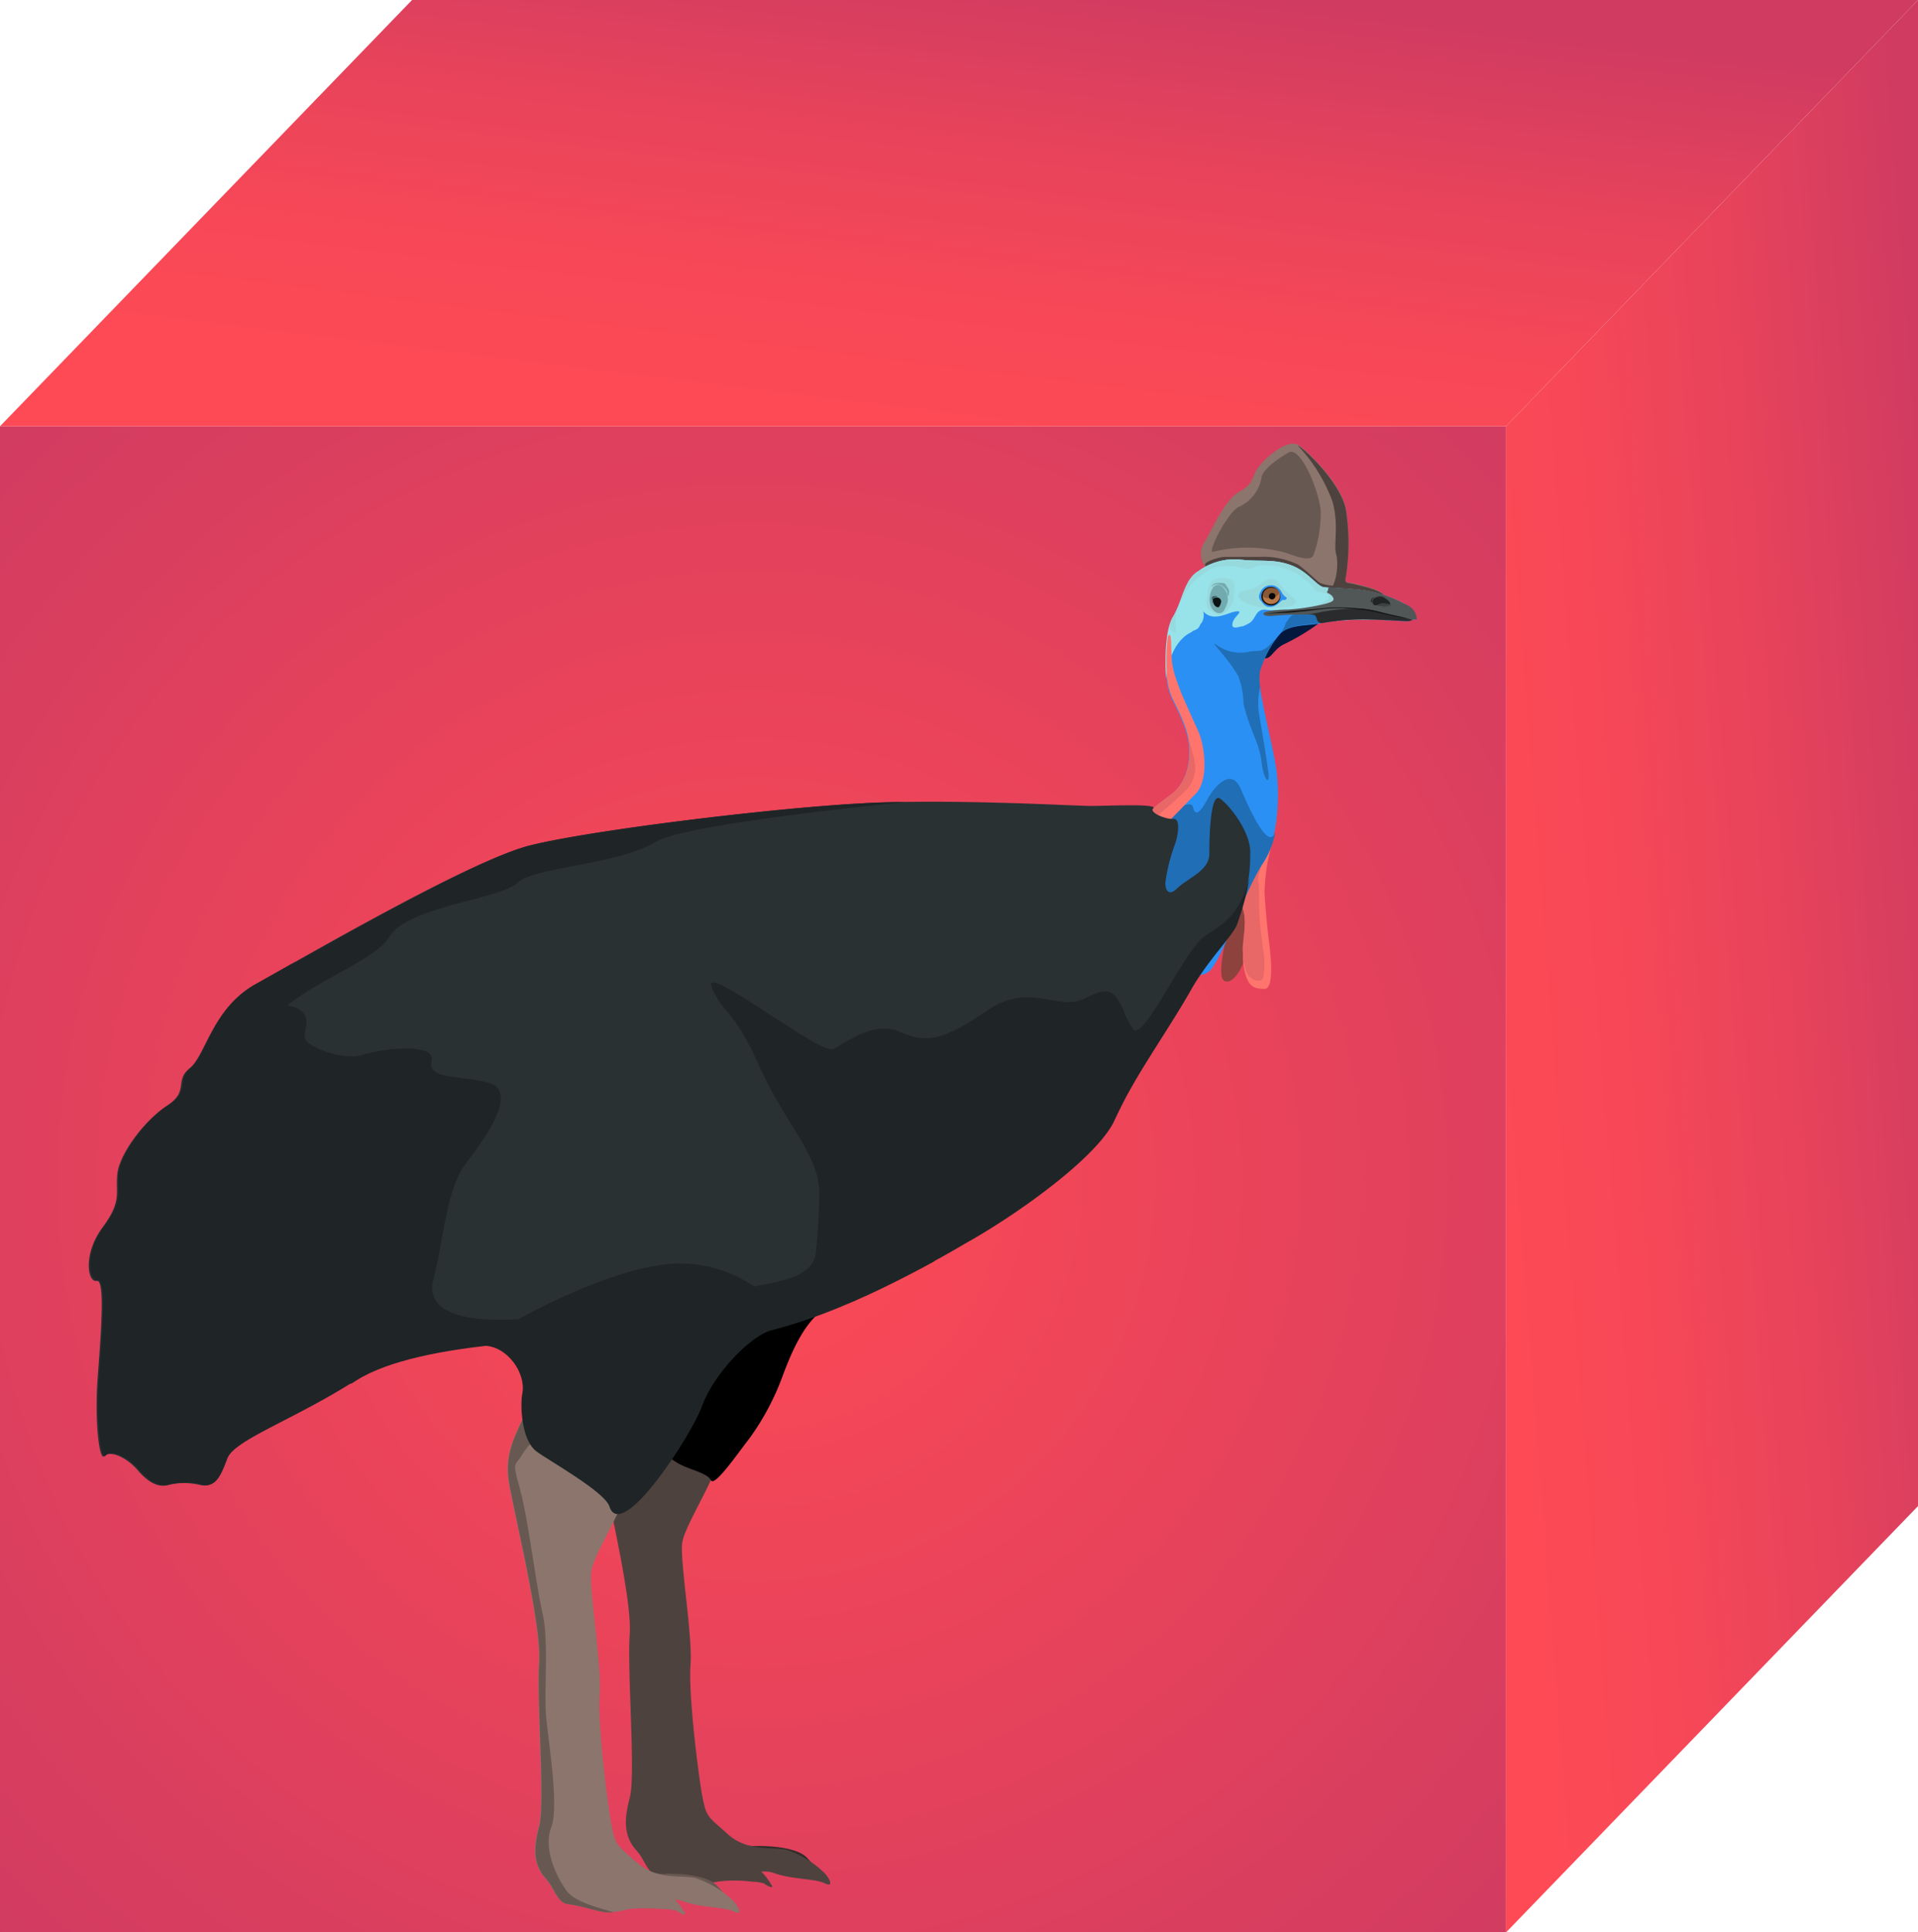<svg id="Layer_1" data-name="Layer 1" xmlns="http://www.w3.org/2000/svg" xmlns:xlink="http://www.w3.org/1999/xlink" viewBox="0 0 174.46 175.75"><defs><radialGradient id="radial-gradient" cx="39.93" cy="-1953.32" r="99.81" gradientTransform="translate(-1884.82 67.33) rotate(90)" gradientUnits="userSpaceOnUse"><stop offset="0" stop-color="#fe4a55"/><stop offset="1" stop-color="#d03b61"/></radialGradient><linearGradient id="linear-gradient" x1="-70.61" y1="-1974.83" x2="-26.92" y2="-1969.48" gradientTransform="translate(-1884.82 67.33) rotate(90)" gradientUnits="userSpaceOnUse"><stop offset="0" stop-color="#d03b61"/><stop offset="0.36" stop-color="#e7435b"/><stop offset="0.72" stop-color="#f84857"/><stop offset="1" stop-color="#fe4a55"/></linearGradient><linearGradient id="linear-gradient-2" x1="18.73" y1="-2063.68" x2="22.3" y2="-2018.2" xlink:href="#linear-gradient"/></defs><title>22</title><rect y="38.77" width="136.98" height="136.98" fill="url(#radial-gradient)"/><polygon points="37.48 0 0 38.77 136.99 38.77 174.46 0 37.48 0" fill="url(#linear-gradient)"/><polygon points="174.46 0 136.99 38.77 136.99 175.75 174.46 136.98 174.46 0" fill="url(#linear-gradient-2)"/><path d="M66,166.76a3.51,3.51,0,0,0,2.89,1.13c1.93,0,3.83.3,4.55,1.11a6.23,6.23,0,0,1,.88,1.16c.27.4-.23.21-.69-.12a4.19,4.19,0,0,0-1.09-.15,27.1,27.1,0,0,0-3-.12c-1.49,0-4.69.74-4.83,0S65.4,166.27,66,166.76Z" fill="#342c29"/><path d="M57.17,118.53c-1.49,1.13,0,5-1.11,7.39s-1.88,3.83-1.54,6.2,3,13,2.76,16.52.56,12.82,0,14.89-.51,3.55.63,4.79c.74.8,1,2.17,2,2.3,1.4.18,2.43.62,3.44.72,1.85.19,5.39-1.6,7-1s3.8.52,4.65.94.5-.37.05-.87a8.92,8.92,0,0,0-3.55-2.18c-1.3-.26-3.55.18-5.31-1.42s-1.92-1.47-2.28-3.3-1.31-9.4-1.1-12.06-1-9.58-.75-11.16,3-5.76,3.54-8.13a10.15,10.15,0,0,1,4.88-6.2C72.8,124.71,59.42,116.83,57.17,118.53Z" fill="#4e423e"/><path d="M51.71,119.7c2.82.66,3.61,2.53,4.15,4.28s-1.63,8.59,1.56,7.64c1.77-.53,2.79.57,4.19,1.43,1,.6,2.73.9,3.05,1.57s2.4-2.38,3.48-3.76a23.1,23.1,0,0,0,3-5.59c1-2.7,2.09-5,3.83-6.23s1-6.62-5.8-6.71S50.05,119.31,51.71,119.7Z"/><path d="M64.73,169.14c1.93,0,3.84.3,4.55,1.11a6.29,6.29,0,0,1,.88,1.16c.27.4-.23.21-.69-.12a4.22,4.22,0,0,0-1.09-.15,12.43,12.43,0,0,0-3.16,0C63.75,171.36,62.88,169.13,64.73,169.14Z" fill="#4e423e"/><path d="M109.73,51.66a1.91,1.91,0,0,1-.22-2.28c.66-1,1.82-3.9,3.23-4.67s1.08-1.4,1.75-2.26,2.67-2.63,3.66-1.94,3.9,3.59,4.29,5.85a19.8,19.8,0,0,1,0,6c-.21.76.14.54.86.74s2.35.49,2.64,1.1-3.3,1-4.36.63-8.37-.52-9.87-1.51S110,52.16,109.73,51.66Z" fill="#8b756d"/><path d="M125.93,54.25c-.29-.61-1.92-.9-2.64-1.1s-1.06,0-.86-.74a19.8,19.8,0,0,0,0-6c-.39-2.26-3.3-5.17-4.29-5.85l-.11-.06a14.83,14.83,0,0,1,3.18,5.14c.59,2.18.08,3.82.32,4.73.34,1.31-.09,4.13-2,4.27a11.6,11.6,0,0,1,2.05.29C122.63,55.28,126.21,54.86,125.93,54.25Z" fill="#4e423e"/><path d="M117.23,41.15c-.75.41-2.43,1.52-2.49,2.33a3.6,3.6,0,0,1-2,2.6c-1,.34-3,4.28-2.41,4.11a13.13,13.13,0,0,1,6.6.08c1,.36,2.39.87,2.56.16a11.14,11.14,0,0,0,.64-4C119.93,44.49,118.29,40.58,117.23,41.15Z" fill="#685852"/><path d="M125.93,54.25a1,1,0,0,0-.42-.39,24.15,24.15,0,0,0-3.82-.59,3.92,3.92,0,0,1-1.62-.25c-.3-.18-1.16-1.08-2-1.67a7.29,7.29,0,0,0-3.51-.7h-3.14c-.55,0-2,.47-1.8.77l.14.23c.29.49.47.72,2,1.71s8.8,1.11,9.87,1.51S126.21,54.86,125.93,54.25Z" fill="#4e423e"/><path d="M112,83.31c-.36,1.44-1.41,5.42-.66,5.89s1.86-1.25,2-2.67-.08-4.76-.44-5.33S112.27,82.24,112,83.31Z" fill="#8e423e"/><path d="M115.68,76.8a17.48,17.48,0,0,0-.66,4.4c.07,1.32.27,3.38.42,4.52s.48,4.25-.43,4.22-1.59-.1-1.89-2.13.62-4.26-.3-5.68c-.79-1.2.24-2.08.85-3.36S115.88,76,115.68,76.8Z" fill="#ff756d"/><path d="M114.44,80.17c-.16-.73.8-1.74,0-2.63a5.88,5.88,0,0,0-.82,1.22c-.61,1.28-1.63,2.16-.85,3.36s.34,2.61.26,4.18a7.56,7.56,0,0,0,.31,2c.24.77,1.29,1.23,1.56.62a6.51,6.51,0,0,0,0-2.5c-.07-.63-.26-1.85-.34-3.09S114.58,80.81,114.44,80.17Z" fill="#e86767"/><path d="M120.21,56.5a19.26,19.26,0,0,1-3.35,2.06c-1.05.47-1.23,1.47-1.9,1.29a1,1,0,0,1-.43-1.69c.73-.82.5-1.28,1.89-1.61S120.8,56,120.21,56.5Z" fill="#04173c"/><path d="M128.23,55.19a12,12,0,0,0-4.2-1.5c-1.47-.18-2.93-.22-3.58-.28s-1.43-1.42-3-2-2.64-.32-4.44-.49a5.51,5.51,0,0,0-3.95,1c-1.35.78-1.44,2.67-2.36,4.21-.8,1.34-.68,4.71-.6,5.57.17,1.8.91,2.35,1.68,4.54s.37,4.88-1.35,6.11-8.55,6.49-5.12,10.64,7.44,6.85,8.82,5.2,3.24-7.65,4.65-9.56,1.7-6.13,1.3-8.76-1.82-7.64-1.51-8.81a9.09,9.09,0,0,1,2-3.55c1-.76,2.62-.58,3.6-.83a21,21,0,0,1,4.31-.32c1.28,0,3.33.18,3.63.13s.28-.17.43-.14.27.08.25-.13A1.45,1.45,0,0,0,128.23,55.19Z" fill="#2b90f3"/><path d="M127.13,56.43a5.86,5.86,0,0,0,.64-1.51A12.76,12.76,0,0,0,124,53.69c-1.47-.18-2.93-.22-3.58-.28s-1.43-1.42-3-2-2.64-.32-4.44-.49a5.51,5.51,0,0,0-3.95,1c-1.35.78-1.44,2.67-2.36,4.21-.8,1.34-.68,4.71-.6,5.57v.08c.2-2.79,1.82-4.8,3.57-4.42a6,6,0,0,0,4-.69c.64-.37.53-1.38,1.6-1.2.84.14,4-.1,6.42,1a26.38,26.38,0,0,1,2.78-.1C125.32,56.33,126.35,56.4,127.13,56.43Z" fill="#98e2ea"/><path d="M117.47,54.23a4.92,4.92,0,0,1-.86-.84c-.38-.47-.54-.85-1.14-.73s-1.12.92-2,1-1,.5-.6.93a4.89,4.89,0,0,0,2.55.71,5.53,5.53,0,0,0,2.24-.29C118.15,54.74,117.67,54.39,117.47,54.23Z" fill="#97dadd"/><path d="M120.45,53.41c-.66-.06-1.43-1.42-3-2s-2.64-.32-4.44-.49a5.51,5.51,0,0,0-3.95,1c-1.05.61-1.34,1.9-1.85,3.17.13-.33.35-.69.44-.89a6,6,0,0,1,2.76-2.57,5.67,5.67,0,0,1,3,.13c.54.07.56-.3,1.49-.35a6,6,0,0,1,3.35.95c.63.57,1,.69,1.39,1.33.09.15.79.18,1.11.36s.54-.18.75-.51Z" fill="#97dadd"/><path d="M117,54.33a1.12,1.12,0,0,1-.38-.39,1.25,1.25,0,0,0-.73-.68,1.1,1.1,0,0,0-1.12.36c-.19.32-.39.67-.11,1s.41.64,1,.57.92-.69,1.08-.63S117.13,54.44,117,54.33Z" fill="#2b90f3"/><path d="M116.41,54a.81.81,0,0,1-.59,1,.8.8,0,1,1-.41-1.54A.81.81,0,0,1,116.41,54Z" fill="#b77748"/><path d="M114.79,54.15c.17.34,1.2.42,1.6-.25a.81.81,0,0,0-1-.48A.84.84,0,0,0,114.79,54.15Z" fill="#895936"/><path d="M116.42,54a.87.87,0,0,1-.07.64.78.78,0,0,1-.22.26.83.83,0,0,1-.31.15.94.94,0,0,1-.65-.09.89.89,0,0,1-.26-.21.78.78,0,0,1-.15-.3.84.84,0,0,1,.1-.65.89.89,0,0,1,.53-.4.9.9,0,0,1,.34,0,.85.85,0,0,1,.56.34A.94.94,0,0,1,116.42,54Zm0,0a.69.69,0,0,0-.39-.46.91.91,0,0,0-.29-.07.85.85,0,0,0-.29,0,.78.78,0,0,0-.47.34.76.76,0,0,0-.1.58.69.69,0,0,0,.36.46.83.83,0,0,0,.59.06.82.82,0,0,0,.48-.34A.75.75,0,0,0,116.39,54Z" fill="#1c1308"/><path d="M116,54.11a.33.33,0,0,1-.24.4.29.29,0,0,1-.35-.25.31.31,0,0,1,.59-.15Z" fill="#060608"/><path d="M120.73,54c.14.1.3.36-.11.64a7.88,7.88,0,0,1-2.05.7A9.78,9.78,0,0,0,121.3,55c.55-.3.92-.14.59-.61S120.58,53.87,120.73,54Z" fill="#97dadd"/><path d="M120.34,56.62c-.09-.45-.84-.85-1.42-.86-.41,0-.76.12-1.16.14s-.54.45-.72.64-.11.52-.7,1.22a2.49,2.49,0,0,1,.31-.3c1-.76,2.62-.58,3.6-.83Z" fill="#206eb6"/><path d="M128.86,56.17a1.45,1.45,0,0,0-.63-1,12,12,0,0,0-4.2-1.5c-1.17-.15-2.34-.2-3.09-.24-.24.08-.06.21-.21.36s.28.16.49.49,0,.45-.63.63a19.53,19.53,0,0,1-3.44.53c-.92,0-2.23.14-2.23.37s.49.22.76.22a27.31,27.31,0,0,1,3.82-.12c.39.13.14.65.64.75l.12,0a21,21,0,0,1,4.31-.32c1.28,0,3.33.18,3.63.13s.28-.17.43-.14S128.88,56.39,128.86,56.17Z" fill="#515657"/><path d="M127.55,56.13c-.5-.13-1.6-.28-2.14-.46a5.3,5.3,0,0,0-1.68-.31,18.51,18.51,0,0,0-3.5.29,8.33,8.33,0,0,1-1.31.22,2.29,2.29,0,0,1,.58.05c.39.13.14.65.64.75l.12,0a21,21,0,0,1,4.31-.32c1.28,0,3.33.18,3.63.13a1,1,0,0,0,.25-.1Z" fill="#292b2c"/><path d="M128.45,56.34s-.07,0-.1,0l-.62-.17-.83-.19c-.55-.12-1.1-.26-1.65-.4a12.87,12.87,0,0,0-1.69-.25c-.57-.05-1.13-.08-1.7-.08h-.43l-.43,0-.84.09-1.69.15c-1.13.09-2.26.19-3.38.33h0l1.7-.08c.57,0,1.13-.08,1.7-.13s1.13-.14,1.69-.2l.84-.09.42,0h.42c.56,0,1.13.05,1.69.11a14.93,14.93,0,0,1,1.67.27l.83.19.83.17.84.15.61.12s.07,0,.09,0Z" fill="#151616"/><path d="M110.64,58.64c-.75-.5,1,1.1,2,2.87a7.57,7.57,0,0,1,.47,2.49c.58,2.46,1.44,3.58,1.63,5.23s.7,2.16.65,1.3-.7-4.58-.9-5.78a6.8,6.8,0,0,1,.13-2.28,4.48,4.48,0,0,1,0-1.47,11.09,11.09,0,0,1,1.58-3.09c-1.52,1.74-1.45,1.11-2.65,1.38A3.65,3.65,0,0,1,110.64,58.64Z" fill="#206eb6"/><path d="M110.22,52.85a2,2,0,0,0-.38,1c0,.34-.32,1.31.19,1.63s1,.74,1.56.09.68-.88.65-1.41.25-1-.12-1.35A1.76,1.76,0,0,0,110.22,52.85Z" fill="#97dadd"/><path d="M110.33,53.45a2,2,0,0,0-.2,1.7c.3.67,1,.83,1.25.29s.37-.65.27-1.25-.59-1-.8-1S110.4,53.29,110.33,53.45Z" fill="#72aab0"/><path d="M110.47,54.38c-.16.05-.18.14-.11.44s.46.56.56.32a1,1,0,0,0,.16-.46C111,54.32,110.68,54.31,110.47,54.38Z" fill="#0b1314"/><path d="M110.22,53.34a.74.74,0,0,1,.86-.11c.33.22.55.47.55.68s.15.41.14.23.12-.41-.09-.68-.17-.42-.49-.44-.69,0-.84.13S110.13,53.41,110.22,53.34Z" fill="#72aab0"/><path d="M110.32,54.84c0-.09-.1-.28,0-.38s.08-.14.22-.15.27-.06.16-.07a.53.53,0,0,0-.35,0c-.07.06-.12,0-.12.25S110.34,54.94,110.32,54.84Z" fill="#395558"/><path d="M126.49,55a.93.93,0,0,0-.32-.49c-.18-.09-.31-.29-.58-.27a1,1,0,0,0-.66.2c-.11.13-.14.5.14.56a2.11,2.11,0,0,0,.92.13C126.23,55.1,126.52,55.14,126.49,55Z" fill="#3d4141"/><path d="M126.17,54.56c-.18-.09-.31-.29-.58-.27a1,1,0,0,0-.66.2c-.11.13-.14.5.14.56l.07,0c.08,0,.26-.11.51-.18s.85.16.8,0A.73.73,0,0,0,126.17,54.56Z" fill="#212325"/><path d="M124.79,54.8c0-.09,0-.28.05-.34a.69.69,0,0,1,.37-.17,1.43,1.43,0,0,1,.55,0c.16.05.09,0,0,0s-.23,0-.31,0a.55.55,0,0,0-.24,0,1.68,1.68,0,0,1-.27.06.25.25,0,0,0-.19.13.61.61,0,0,0-.06.27C124.76,54.76,124.79,54.85,124.79,54.8Z" fill="#212325"/><path d="M125.56,55.23a1.27,1.27,0,0,0,.38,0,2,2,0,0,1,.36-.07c.12,0,.2,0,.09,0a.52.52,0,0,0-.25,0,.87.87,0,0,1-.27,0C125.76,55.27,125.39,55.23,125.56,55.23Z" fill="#3d4141"/><path d="M109.46,55.66a1.34,1.34,0,0,1-.17,1c-.24.24-.12.47-.65.67-.94.35,1.24.8,2.14.66,1.47-.23,2.71-1.17,2.05-1-.49.14-.86.16-.7-.39s.94-1,.44-1-1.25.43-1.81.46C109.69,56.21,109.37,55.39,109.46,55.66Z" fill="#2b90f3"/><path d="M106.75,56.07a3.35,3.35,0,0,0-.33.81.47.47,0,0,0,.21.53c.38.29.38.16.3-.41a4.13,4.13,0,0,1,.29-1.89A7.23,7.23,0,0,1,106.75,56.07Z" fill="#97dadd"/><path d="M114.83,78.58A7.52,7.52,0,0,0,116,75.69c-.68,1.85-2.53-2.56-3.17-4-.88-1.94-2.41-.09-3,1s-1.11,1.69-1.31.72-3.09,1.15-3.09,1.15-1.38,1.87-2.92,4.46,2.23,5.42,6,5.81a5.72,5.72,0,0,0,4.26-1.93A25.25,25.25,0,0,1,114.83,78.58Z" fill="#206eb6"/><path d="M109,66.52c-.59-1.31-1.69-3.69-1.9-4.44a7.78,7.78,0,0,1-.49-1.82c-.07-.82-.07-1.76-.11-2.2s-.24-.37-.29-.06a19.38,19.38,0,0,0-.06,3.64c.17,1.8.91,2.35,1.68,4.54s.37,4.88-1.35,6.11c-1.25.89-5.2,3.92-5.95,7.1,2.52-1,7-6,8.18-7.14C110,71,109.58,67.83,109,66.52Z" fill="#ff756d"/><path d="M108.65,69.21c0-.32-.33-1.23-.63-2.35.48,2,0,4.33-1.54,5.44A24.8,24.8,0,0,0,103.36,75a1.58,1.58,0,0,0,.23.31c.23.16,2.8-2,4-3.16A3,3,0,0,0,108.65,69.21Z" fill="#e86767"/><path d="M107,80.86c1-1,3-1.63,3-3.21s.09-5.67,1-5,2.72,3,2.72,4.84c0,2-.12,3.06-1.27,6.52-.31.94-2.66,3.28-4.11,5.87-2.2,3.91-5.41,8.28-7,11.88-1.46,3.33-8.84,8.64-13.72,11.34s-15.77,9.12-25.31,8.72-24.36,0-30,3.65S21.19,131,20.56,132.7s-1.08,2.7-2.44,2.34a6.14,6.14,0,0,0-3,.07c-.81.11-1.62-.25-2.62-1.42s-2.53-1.8-3-1.26-.9-3.15-.63-6.93.74-9.18-.08-9-1.27-2.43.53-4.86,1.17-3.06,1.35-4.86,2.44-4.86,4.51-6.21.63-2.25,2.08-3.42,2.08-5.49,6-7.65,19.49-11.25,24.91-12.6S69.4,73.6,77.78,73.1s19.83.2,21.43.2,5.63-.21,5.74.16c0,0,0,0-.07.08-.33.39,1.2,1,1.86.94s.42,1.52.15,2.26a16.5,16.5,0,0,0-.89,3.53C106,81.36,106.6,81.28,107,80.86Z" fill="#293133"/><path d="M42.4,105.78c2.17-2.79,4.6-6.57,2.08-7.29s-5.69-.27-5.23-2-4.78-1.08-6.32-.54-5.32-.72-5.23-1.71.81-2.34-1.53-2.79-3.43,1.35-2.26-1a12,12,0,0,1,3-3c-1.51.85-2.75,1.55-3.53,2-4,2.16-4.6,6.48-6,7.65s0,2.07-2.08,3.42-4.33,4.41-4.51,6.21.45,2.43-1.35,4.86-1.35,5-.53,4.86.35,5.22.08,9,.18,7.47.63,6.93,2,.09,3,1.26,1.8,1.53,2.62,1.42a6.14,6.14,0,0,1,3-.07c1.35.36,1.8-.63,2.44-2.34s6.1-3.53,11.78-7.18a15.78,15.78,0,0,1,4-1.71c.3-1.4,1.22-2.89,2.26-5.25C40.33,114.7,40.24,108.57,42.4,105.78Z" fill="#1f2526"/><path d="M64.78,89.94c1.26,2.61,1.89,1.71,4.33,7.11s5.41,7.92,5.41,11.52-.72,9.46-.95,11.35h0a89.13,89.13,0,0,0,14.12-6.76c4.87-2.7,12.26-8,13.72-11.34a48.67,48.67,0,0,1,3.34-6,13.1,13.1,0,0,1-2.26-3.23c-1-2.34-1.35-3.06-3.79-1.8s-5-1.53-8.84,1.08-5.5,3.11-7.94,2-5,1-6.14,1.55-12.27-8.19-11-5.58" fill="#1f2526"/><path d="M82.38,72.94c-1.59,0-3.14.07-4.6.16-8.38.49-24.1,2.43-29.51,3.78S27.33,87.33,23.36,89.49a8.72,8.72,0,0,0-2.24,1.75c.21,3.16,1.41,5,2.51,3,2.44-4.41,10.2-6.39,11.82-9.08s10.2-3.43,11.64-4.87,9.11-1.62,12.54-3.72C61.81,75.26,73.83,73.82,82.38,72.94Z" fill="#1f2526"/><path d="M112.53,84.06a25.49,25.49,0,0,0,1.13-4.23c-1,3.77-2.82,4.39-4.1,5.34-2,1.45-5.64,9.89-6.58,8.37-.47-.76-.66,4.38-.44,6,1.7-3.09,4.11-6.51,5.87-9.64C109.87,87.34,112.22,85,112.53,84.06Z" fill="#1f2526"/><path d="M74.22,114c-.55,3.08-5.74,2.45-9.54,4.07s-10.82,1.48-17,1.89-8.69-.88-8.35-3.27c.31-2.23-8,5.37-7.42,9.18l.48-.3c5.69-3.65,20.51-4.05,30-3.65,8.05.34,17.07-4.18,22.62-7.22C82.94,113.13,74.41,113,74.22,114Z" fill="#1f2526"/><path d="M57.88,169.41a3.32,3.32,0,0,0,2.81,1c1.93,0,3.84.3,4.55,1.11a6.28,6.28,0,0,1,.88,1.16c.27.41-.23.21-.69-.12a4.23,4.23,0,0,0-1.09-.15,27.08,27.08,0,0,0-3-.12c-1.49,0-4.69.74-4.83,0S57.23,168.92,57.88,169.41Z" fill="#685852"/><path d="M48.9,121.09c-1.49,1.13,0,5-1.11,7.39s-1.88,3.83-1.54,6.2,3,13,2.76,16.52.56,12.82,0,14.89-.51,3.55.63,4.79c.74.8,1,2.17,2,2.3,1.4.18,2.43.62,3.44.73,1.85.18,5.39-1.6,7-1s3.8.52,4.65.94.5-.37.05-.87a8.92,8.92,0,0,0-3.55-2.18c-1.3-.26-3.55.18-5.31-1.41s-1.92-1.48-2.28-3.3-1.31-9.4-1.1-12.06-1-9.58-.75-11.16,3-5.76,3.54-8.13a10.15,10.15,0,0,1,4.88-6.2C64.53,127.26,51.16,119.38,48.9,121.09Z" fill="#8b756d"/><path d="M51.56,172c-1-1.36-2.16-3.92-1.42-5.81s-.27-7.77-.47-10.13.27-6.75-.32-9.32-1.31-8.53-2-11.1-.63-2.25,0-3.11a6.43,6.43,0,0,1,3.29-2.81c.4-.14.37-2.31-2.65-1.63a3.52,3.52,0,0,1-.16.4c-1.13,2.36-1.88,3.83-1.54,6.2s3,13,2.76,16.52.56,12.82,0,14.89-.51,3.55.63,4.79c.74.8,1,2.17,2,2.3,1.4.18,2.43.62,3.44.73a3.68,3.68,0,0,0,.67,0C54.4,173.49,52.33,173,51.56,172Z" fill="#685852"/><path d="M43.95,122.39c2.23,0,3.92,2.55,3.56,4.35-.2,1-.11,4.23,1.29,5.27,1,.76,6.2,3.65,6.63,5,1.09,3.38,7.49-6.48,8.45-9.18s4.34-6.43,6.51-6.92-1.71-5.93-8.48-6S42.25,122.42,43.95,122.39Z" fill="#1f2526"/><path d="M56.82,171.64c1.93,0,3.84.3,4.55,1.11a6.25,6.25,0,0,1,.88,1.16c.27.4-.23.21-.69-.12a4.2,4.2,0,0,0-1.09-.15,20.71,20.71,0,0,0-3.53,0c-1.48.2-3-.45-3.18-1.2S55,171.63,56.82,171.64Z" fill="#8b756d"/></svg>